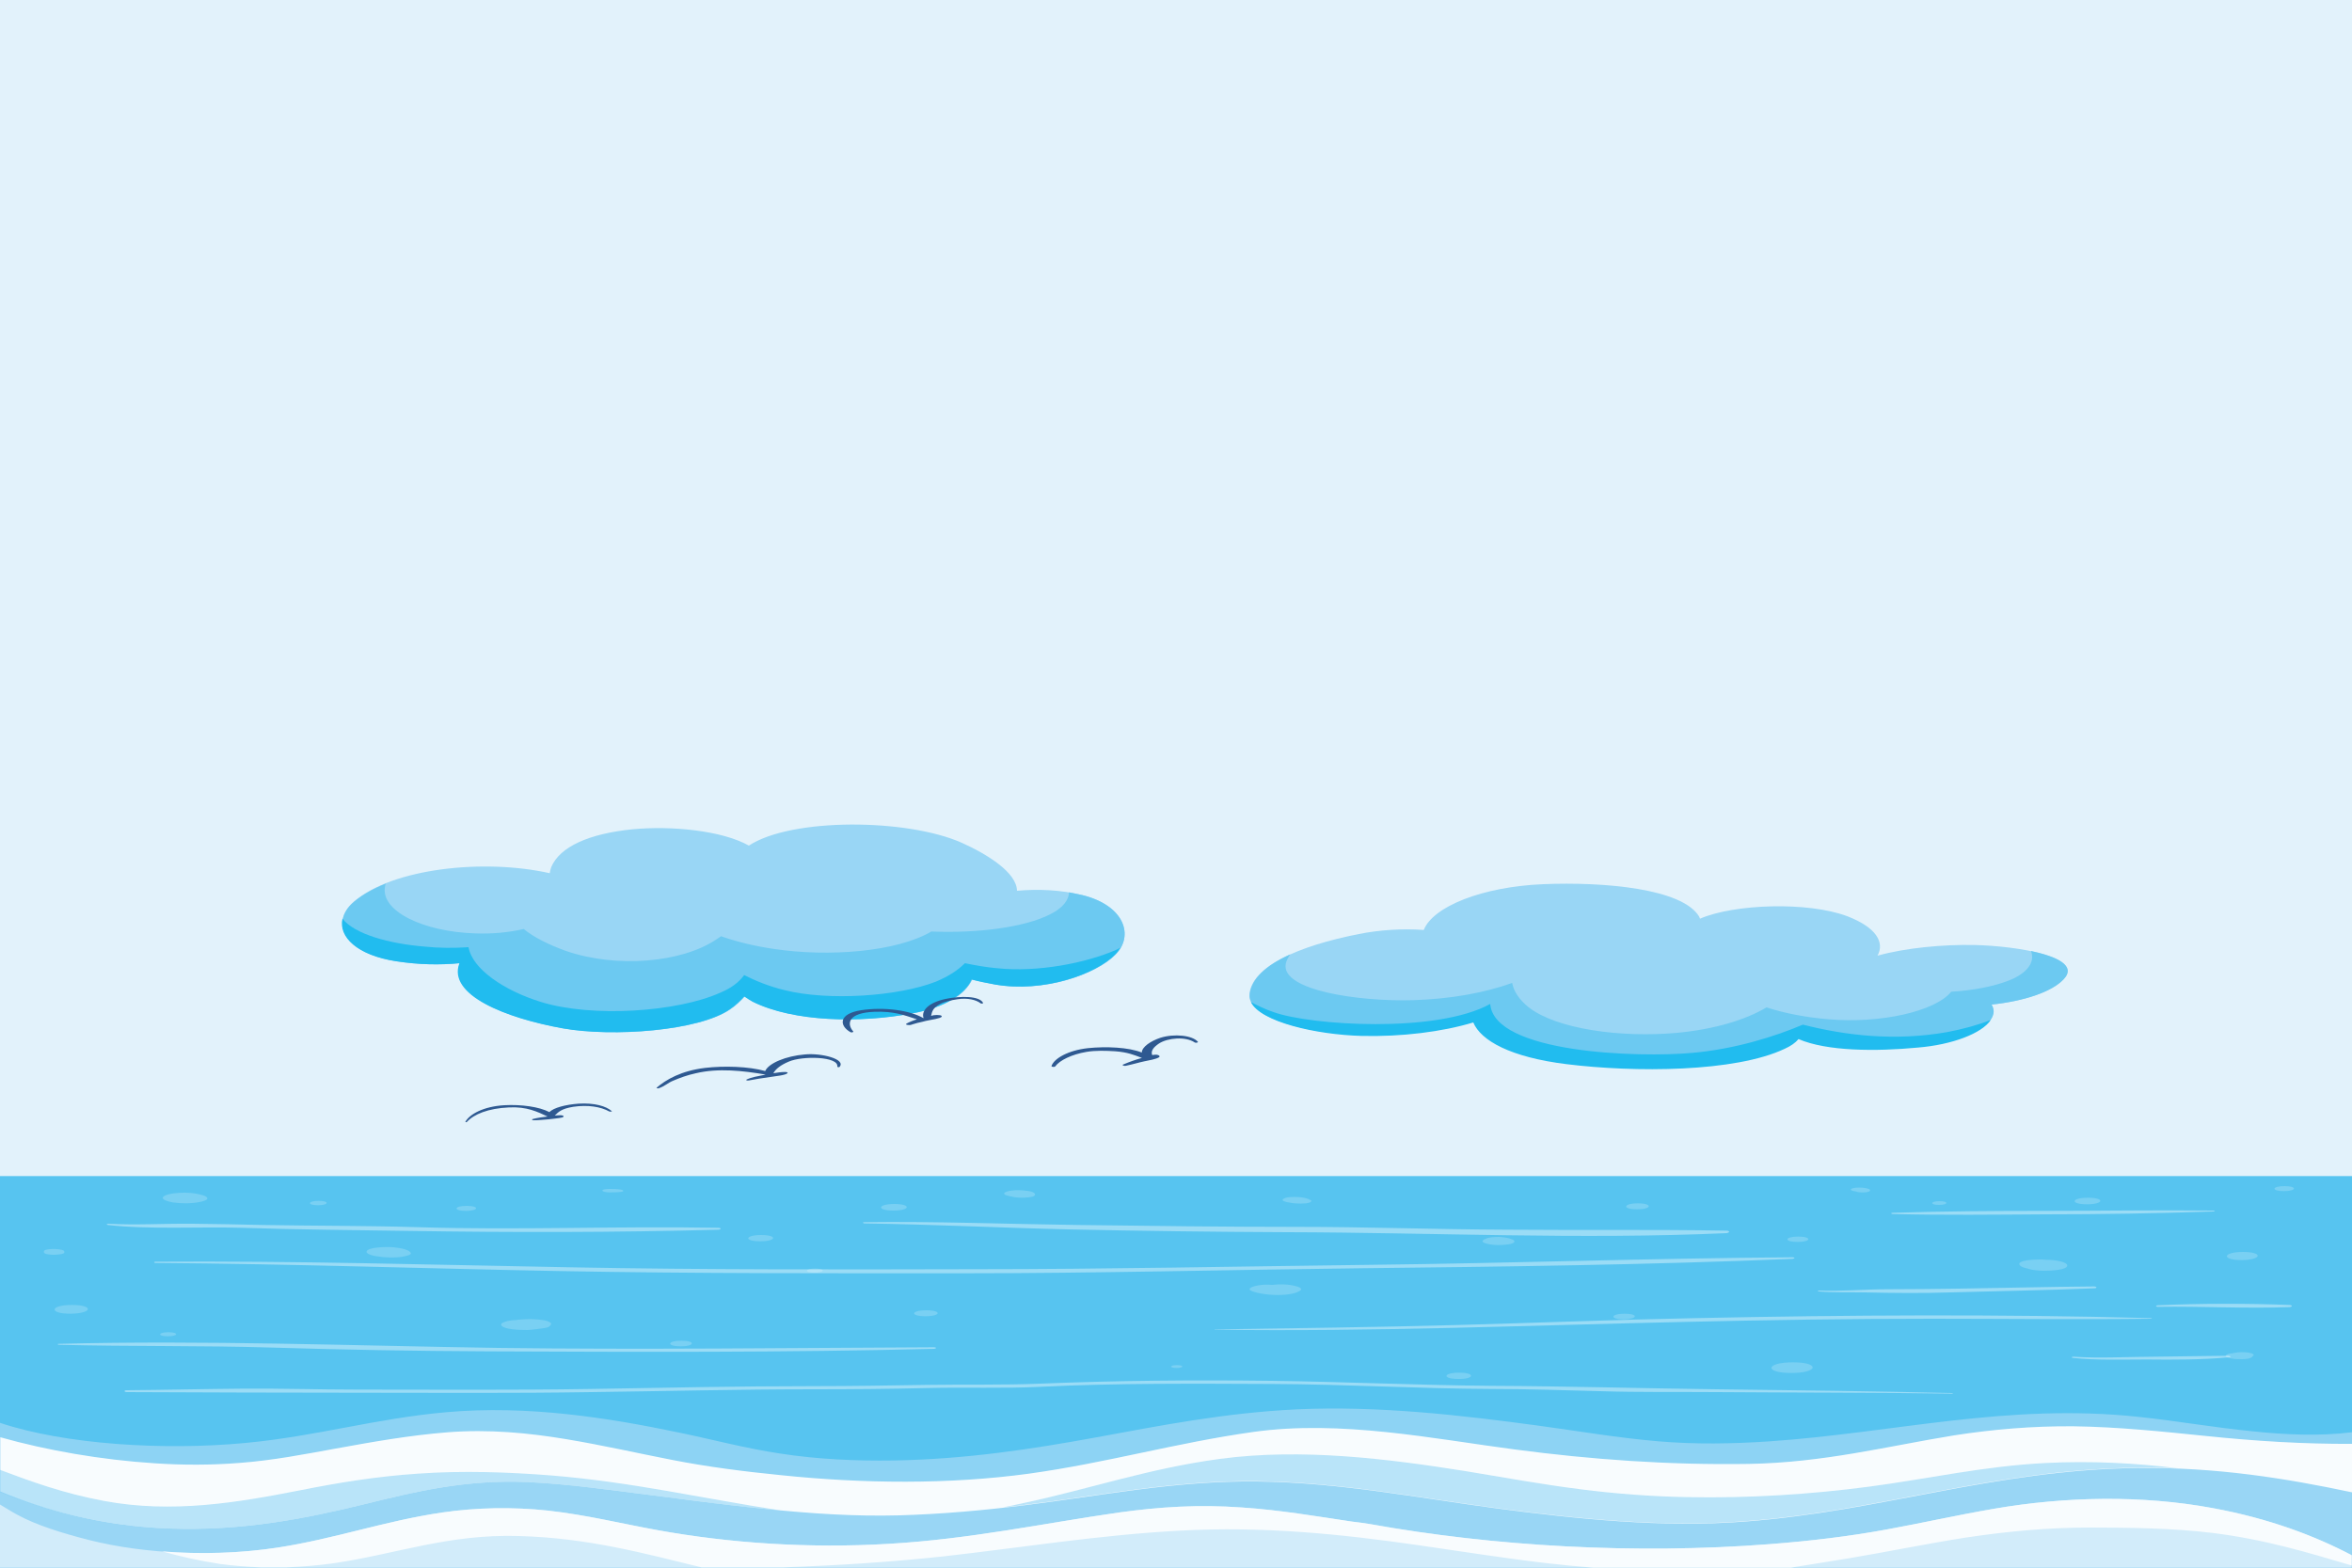 <?xml version="1.0" encoding="utf-8"?>
<!-- Generator: Adobe Illustrator 24.1.1, SVG Export Plug-In . SVG Version: 6.00 Build 0)  -->
<svg version="1.1" id="Слой_1" xmlns="http://www.w3.org/2000/svg" xmlns:xlink="http://www.w3.org/1999/xlink" x="0px" y="0px"
	 viewBox="0 0 750 500" style="enable-background:new 0 0 750 500;" xml:space="preserve">
<style type="text/css">
	.st0{fill:#E2F2FB;}
	.st1{fill:#99D6F5;}
	.st2{fill:#6CC9F1;}
	.st3{fill:#21BCEF;}
	.st4{fill:#57C4F0;}
	.st5{fill:#8DD3F4;}
	.st6{fill:#D2ECFA;}
	.st7{fill:#F8FCFE;}
	.st8{opacity:0.5;fill:#7BCDF4;enable-background:new    ;}
	.st9{opacity:0.4;fill:#FFFFFF;enable-background:new    ;}
	.st10{opacity:0.2;}
	.st11{fill:#FFFFFF;}
	.st12{fill:#2E5991;}
	.st13{fill:url(#XMLID_2_);}
	.st14{fill:url(#XMLID_3_);}
	.st15{fill:url(#XMLID_4_);}
	.st16{fill:url(#XMLID_5_);}
	.st17{fill:url(#XMLID_6_);}
</style>
<g>
	<rect id="sky" class="st0" width="750" height="500"/>
	<g id="cloud1">
		<path class="st1" d="M345.2,285.5c-6.9-1.7-14.1-2-20.9-1.4c-0.1-5.8-9.4-11.6-17.6-15.3c-17.6-7.8-54.4-8-67.9,0.9
			c-8.5-4.8-24.6-6.4-37.2-5.2c-13.7,1.4-23,5.5-25.8,12c-0.3,0.8-0.4,1.4-0.5,2c-20.9-4.7-50.1-1.6-62.5,9.1
			c-7.8,6.7-2.9,16.4,13.8,18.9c7.2,1.1,13.8,1.2,20.1,0.6c-3.9,10.1,14.6,17.5,33,20.8c15.9,2.8,43.3,0.8,53.2-6.1
			c1.8-1.2,3.3-2.7,4.6-4.1c0.8,0.6,1.7,1.1,2.7,1.7c12.9,6.4,34,6.9,50.9,3.7c10.4-1.9,16.8-6.1,18.9-10.8c2.2,0.6,4.7,1.1,7.4,1.6
			c15.6,2.7,32.2-3.3,38.3-9.5C361.6,298.6,358.8,288.9,345.2,285.5z"/>
		<path class="st2" d="M345.2,285.5c-1.4-0.3-2.9-0.6-4.3-0.9c-0.1,2.5-2,5-6,7c-8.2,4.2-23.3,6.1-37.9,5.5
			c-11.3,6.6-33,8.1-49.9,5.6c-6.3-0.9-12.1-2.3-17.2-4.1c-0.4,0.3-0.8,0.6-1.3,0.9c-11.1,7.6-32.2,9.4-48.4,3.7
			c-5.2-1.9-9.9-4.2-13.2-6.9c-4.8,1.1-10,1.6-15.4,1.4c-16.7-0.5-30.5-7.2-28.8-15.1c0-0.3,0.1-0.6,0.3-0.8
			c-4,1.6-7.6,3.6-10.3,5.9c-7.8,6.7-2.9,16.4,13.8,18.9c7.2,1.1,13.8,1.2,20.1,0.6c-3.9,10.1,14.6,17.5,33,20.8
			c15.9,2.8,43.3,0.8,53.2-6.1c1.8-1.2,3.3-2.7,4.6-4.1c0.8,0.6,1.7,1.1,2.7,1.7c12.9,6.4,34,6.9,50.9,3.7
			c10.4-1.9,16.8-6.1,18.9-10.8c2.2,0.6,4.7,1.1,7.4,1.6c15.6,2.7,32.2-3.3,38.3-9.5C361.6,298.6,358.8,288.9,345.2,285.5z"/>
		<path class="st3" d="M355.8,303c-9.4,4.1-24.9,7.2-37.9,5.8c-3.5-0.3-6.8-0.9-10.2-1.6c-2.2,2.2-5.2,4.2-9.3,5.9
			c-12,4.7-34.3,6.2-48.2,2.7c-5-1.2-9.3-3-12.9-4.8c-1.6,2.2-4,4.1-7.6,5.6c-13.8,6.2-40.8,8-57.1,3c-12-3.7-22-10.6-23.2-17.5
			c-4.6,0.3-9.4,0.3-14.1-0.2c-11-0.9-22.2-3.9-26.1-8.9c-1.3,5.8,4.6,11.7,17.2,13.6c7.2,1.1,13.8,1.2,20.1,0.6
			c-3.9,10.1,14.6,17.5,33,20.8c15.9,2.8,43.3,0.8,53.2-6.1c1.8-1.2,3.3-2.7,4.6-4.1c0.8,0.6,1.7,1.1,2.7,1.7
			c12.9,6.4,34,6.9,50.9,3.7c10.4-1.9,16.8-6.1,18.9-10.8c2.2,0.6,4.7,1.1,7.4,1.6c15.6,2.7,32.2-3.3,38.3-9.5
			c0.8-0.8,1.3-1.6,1.8-2.3C356.9,302.5,356.4,302.7,355.8,303z"/>
	</g>
	<g id="cloud2">
		<path class="st1" d="M629.6,301.4c-10-0.2-21.9,0.9-30.9,3.4c2.3-4.2-0.3-9-9.7-12.6c-12.6-4.7-36-3.9-46.9,0.8
			c-0.1-0.2-0.2-0.5-0.3-0.7c-5.4-8.9-30.2-11.1-49.7-10.3c-19.4,0.8-35.1,7.1-38.1,14.6c-6.9-0.5-14.2,0-20.7,1.3
			c-19.3,3.8-34.2,10.4-34.9,19.3c-0.6,7.6,19.4,12.6,35.8,12.9c12.8,0.3,25.7-1.3,35.6-4.3c2.4,5.8,11.9,11.1,29.7,13.3
			c21.8,2.7,53.8,2.6,69.6-4.9c2-0.9,3.4-1.9,4.4-3.1c9,3.9,24.6,4,38.2,2.7c14.6-1.3,26.9-7.3,23.3-13.4c10.3-1.1,19.2-4,23-8.1
			C664.9,305.2,643.2,301.7,629.6,301.4z"/>
		<path class="st2" d="M647.6,303.3c0,0.1,0.1,0.1,0.1,0.2c1.2,3.3-1.1,6.9-7.3,9.3c-5,1.9-11.4,3.1-18.2,3.5
			c-5.1,6.3-22.6,10.2-39,8.8c-7.2-0.6-14.1-1.9-19.9-3.8c-6.7,4-16.7,7-28.4,8.1c-18.3,1.7-38.7-1.3-47.4-8.1
			c-3.1-2.5-4.8-5.1-5.3-7.8c-8.7,3.1-19.2,5.1-31.6,5.5c-17.2,0.5-42.2-3.1-40.6-11.6c0.2-1,0.7-1.9,1.4-3
			c-7.6,3.4-12.4,7.8-12.9,12.8c-0.6,7.6,19.4,12.6,35.8,12.9c12.8,0.3,25.7-1.3,35.6-4.3c2.4,5.8,11.9,11.1,29.7,13.3
			c21.8,2.7,53.8,2.6,69.6-4.9c2-0.9,3.4-1.9,4.4-3.1c9,3.9,24.6,4,38.2,2.7c14.6-1.3,26.9-7.3,23.3-13.4c10.3-1.1,19.2-4,23-8.1
			C662.1,308,656,305.1,647.6,303.3z"/>
		<path class="st3" d="M620.8,329.2c-16.6,2.9-32.1,1.1-45.9-2.4c-8.9,3.8-21.7,7.8-35.2,9c-17.3,1.6-63.3,0.1-64.5-15.6
			c-17.2,9.5-57.5,6.8-69.1,2.6c-2.7-0.9-5.1-2.1-7.2-3.2c3,6.3,20.7,10.4,35.3,10.8c12.8,0.3,25.7-1.3,35.6-4.3
			c2.4,5.8,11.9,11.1,29.7,13.3c21.8,2.7,53.8,2.6,69.6-4.9c2-0.9,3.4-1.9,4.4-3.1c9,3.9,24.6,4,38.2,2.7
			c10.8-0.9,20.3-4.5,23.1-8.8C630.8,326.9,626.1,328.2,620.8,329.2z"/>
	</g>
	<g id="sea">
		<rect y="375.1" class="st4" width="750" height="124.9"/>
		<path class="st5" d="M718.3,456.5c-12.3-1.2-24-3.3-36.3-4.6c-41.8-4.5-78.1,5.1-117.7,7.8c-11.7,0.8-23.7,1-35.4,0
			c-13.1-1.1-25.7-3.3-38.3-5c-24.4-3.3-50.9-6.4-77.1-5.2c-23,1.1-43.6,5.2-64.3,9c-20.3,3.7-41.2,6.9-64,7.3
			c-12.5,0.2-24.7-0.4-36.4-2.2c-11.3-1.7-21.6-4.5-32.3-6.7c-22.5-4.7-48.1-8.8-74.1-6.5c-22.6,2-41.6,7.7-64,9.8
			c-26,2.5-57.8,0.5-78.4-6.4v46h750v-43C739.7,458.1,728.6,457.6,718.3,456.5z"/>
		<path class="st1" d="M703.3,458.1c-13.8-1.4-27.9-2.9-42.3-3.1c-13.2-0.1-25.9,1-38.1,2.9c-21.5,3.5-41.6,8.7-65.5,9.1
			c-25.5,0.4-50.3-1.4-74.5-4.6c-26-3.4-55.5-9.5-83.4-5.6c-24.9,3.5-46.4,9.8-71.5,13.3c-25.6,3.5-53,3.2-79.1,0.5
			c-12.1-1.2-23.7-2.7-34.9-4.9c-11.3-2.2-22.2-4.7-33.7-6.6c-12-2-24.6-3.2-37.6-2.2c-12.6,1-24.2,3.1-35.8,5.2
			c-9.9,1.8-20.1,3.8-30.9,4.6c-8.9,0.7-18,0.7-26.9,0.1c-17.1-1.1-34.3-4.1-49.2-8.3V500h750v-39.5
			C734.3,460.6,718.7,459.6,703.3,458.1z"/>
		<path class="st6" d="M705.6,481c-22.7-4.2-47-3.7-69.7,0.2c-11.7,2-22.7,4.5-34.2,6.6c-11.9,2.2-24.5,3.7-37.5,4.7
			c-42.8,3.3-87.8,0.7-127.3-6.4c-1.9-0.3-3.9-0.6-5.8-0.8c-11.4-1.7-23-3.7-35.1-4.5c-13.8-1-26.1-0.2-39.2,1.6
			c-24.3,3.5-47.5,8.5-73.5,10c-25.4,1.5-50.6-0.2-73.8-4.4c-11.5-2.1-22.4-4.8-34.7-6.2c-11.3-1.2-22.8-1-33.8,0.6
			c-18.8,2.8-33.8,8.3-52.5,11.2c-19.8,3-42.1,2.1-60-2.4c-8.7-2.2-17-4.8-23-8.1c-1.9-1-3.7-2.2-5.6-3.3V500h750v-3.9
			C738.1,489.8,723.5,484.3,705.6,481z"/>
		<path class="st7" d="M705.6,481c-22.7-4.2-47-3.7-69.7,0.2c-11.7,2-22.7,4.5-34.2,6.6c-11.9,2.2-24.5,3.7-37.5,4.7
			c-42.8,3.3-87.8,0.7-127.3-6.4c-1.9-0.3-3.9-0.6-5.8-0.8c-11.4-1.7-23-3.7-35.1-4.5c-13.8-1-26.1-0.2-39.2,1.6
			c-24.3,3.5-47.5,8.5-73.5,10c-25.4,1.5-50.6-0.2-73.8-4.4c-11.5-2.1-22.4-4.8-34.7-6.2c-11.3-1.2-22.8-1-33.8,0.6
			c-18.8,2.8-33.8,8.3-52.5,11.2c-11.8,1.8-24.6,2.2-36.8,1.2c5.7,1.6,11.8,3,18.4,4c4.3,0.6,8.6,0.9,13,1.1h8.2
			c5-0.2,10-0.6,15-1.3c19.9-2.9,36.7-9.4,59.2-8.7c21.9,0.6,39.8,5.5,58.2,10h26c17.2-0.6,34.4-1.7,51.1-3.5
			c25-2.8,49.3-6.8,75.2-8.2c26.8-1.5,51.9,1.1,76.8,4.7c13.2,1.9,26.3,4,39.9,5.6c5.1,0.6,10.2,1.1,15.3,1.5h63
			c6.2-1,12.4-2,18.6-3c12.5-2.1,24.5-4.6,37.2-6.6c12.7-1.9,25.8-3.2,39.5-3.2c12.9,0,26.8,0.2,39.1,1.7c17,2.1,30.6,6.3,44.5,10.4
			V496C738.1,489.8,723.5,484.3,705.6,481z"/>
		<path class="st7" d="M53.8,487.5c23.3,0.9,44-3.2,63-7.9c15.8-3.9,32-7.8,51.6-6.9c12.4,0.6,24.6,2.3,36.4,3.8
			c13.2,1.7,26.3,3.5,39.7,4.8c13.9,1.4,27.9,2.4,42.4,2c13.6-0.4,26.8-1.6,39.7-3.2c24.3-3,48.1-7.9,74.2-7.6
			c26.6,0.3,51.7,5.3,76.6,8.6c25,3.3,52.3,6.2,78.8,4.2c44-3.3,79.4-16.5,125.3-17.1c25.4-0.3,47.4,3.3,68.7,7.8v-15.5
			c-15.7,0.1-31.3-0.9-46.7-2.5c-13.8-1.4-27.9-2.9-42.3-3.1c-13.2-0.1-25.9,1-38.1,2.9c-21.5,3.5-41.6,8.7-65.5,9.1
			c-25.5,0.4-50.3-1.4-74.5-4.6c-26-3.4-55.5-9.5-83.4-5.6c-24.9,3.5-46.4,9.8-71.5,13.3c-25.6,3.5-53,3.2-79.1,0.5
			c-12.1-1.2-23.7-2.7-34.9-4.9c-11.3-2.2-22.2-4.7-33.7-6.6c-12-2-24.6-3.2-37.6-2.2c-12.6,1-24.2,3.1-35.8,5.2
			c-9.9,1.8-20.1,3.8-30.9,4.6c-8.9,0.7-18,0.7-26.9,0.1c-17.1-1.1-34.3-4.1-49.2-8.3v17.3C14.4,481.7,32.6,486.7,53.8,487.5z"/>
		<path class="st8" d="M176,470.6c-13.9-1.1-28.5-1.6-42.6-0.6c-13.5,0.9-25.5,2.9-37.6,5.3c-19.9,3.9-40.8,7.5-62.7,3.4
			c-12.8-2.4-23-6.1-33.1-9.9v7.1c14.4,5.8,32.6,10.8,53.8,11.6c23.3,0.9,44-3.2,63-7.9c15.8-3.9,32-7.8,51.6-6.9
			c12.4,0.6,24.6,2.3,36.4,3.8c13.2,1.7,26.3,3.5,39.7,4.8c1.4,0.1,2.8,0.3,4.2,0.4C224.5,478,201.6,472.7,176,470.6z"/>
		<path class="st8" d="M652.6,466.6c-20.2,1-37.8,5.1-56.9,7.6c-18.2,2.4-38.3,3.7-57.6,3.3c-11.6-0.2-23.1-1.1-34.1-2.5
			c-12.6-1.6-24.5-3.8-36.7-5.8c-24.5-3.9-52.1-7.4-78.3-3.9c-22.9,3.1-41.2,9.5-62.2,14c-2.3,0.5-4.6,1-7,1.5
			c2.3-0.3,4.5-0.5,6.7-0.8c24.3-3,48.1-7.9,74.2-7.6c26.6,0.3,51.7,5.3,76.6,8.6c25,3.3,52.3,6.2,78.8,4.2
			c44-3.3,79.4-16.5,125.3-17.1c4.5-0.1,8.8,0,13.1,0.2C680.9,466.6,666.7,465.9,652.6,466.6z"/>
		<g>
			<path class="st9" d="M550.5,392.5c-23.4-0.4-47-0.1-70.4-0.3c-22.3-0.1-44.5-0.9-66.8-0.9c-23.2,0-46.3-0.3-69.6-0.6
				c-22.8-0.3-45.3-1.2-68.1-0.9c-0.6,0-0.5,0.3,0,0.4c21.7,0.3,43.3,1.4,65,1.9c23.2,0.5,46.4,0.8,69.6,0.9
				c46.6,0.1,93.8,2.4,140.4,0.3C551.7,393.1,551.6,392.5,550.5,392.5z"/>
			<path class="st9" d="M229,391.6c-31.8-0.6-64.1,0.8-95.8-0.2c-16.3-0.5-32.9-0.4-49.3-0.7c-7.5-0.2-15-0.3-22.5-0.4
				c-8.7-0.1-18.2,0.5-26.8,0c-0.6,0-0.8,0.3-0.2,0.4c13.2,1.5,29.1,0.5,42.8,0.9c17.9,0.6,35.7,0.7,53.6,1
				c32.7,0.5,65.6,0.5,98.3-0.4C230.1,392.1,230,391.6,229,391.6z"/>
			<path class="st9" d="M571.6,401c-44.8,0.3-89.6,1.9-134.4,2.4c-42.2,0.5-84.3,1.4-126.5,1.4c-42.9,0.1-85.7,0.2-128.5-0.6
				c-44.3-0.8-88.3-2.1-132.6-1.8c-0.6,0-0.6,0.4,0,0.4c43.1,0.3,86.2,1.8,129.2,2.6c42.8,0.8,85.6,0.7,128.5,0.7
				c42.3,0,84.2-1.1,126.4-1.6c45.9-0.5,92.3-1.1,137.9-3C572.4,401.4,572.4,401,571.6,401z"/>
			<path class="st9" d="M667.7,410.3c-14.4,0.1-28.8,0.5-43.2,0.7c-7.6,0.1-15.1,0.2-22.7,0.2c-6.8,0-14.9,0.7-21.6,0.4
				c-0.6,0-0.8,0.3-0.2,0.3c4.7,0.4,9.8,0.2,14.7,0.3c9,0.2,18.2,0.3,27.2,0c15.3-0.4,30.6-0.7,45.9-1.3
				C668.8,410.9,668.7,410.3,667.7,410.3z"/>
			<path class="st9" d="M729.9,416.2c-13.5-0.5-28.2-0.5-41.7,0.1c-0.9,0-0.9,0.6,0.1,0.5c13.9-0.2,27.7,0.6,41.7,0.1
				C731.2,416.8,731,416.2,729.9,416.2z"/>
			<path class="st9" d="M710.6,432.4c-7.7,0.1-15.3,0.2-23,0.3c-8.6,0-18,0.6-26.4,0c-0.6,0-0.8,0.3-0.2,0.4
				c7.5,0.8,15.8,0.5,23.5,0.5c8.8,0.1,17.7,0.1,26.3-0.7C711.6,432.9,711.3,432.4,710.6,432.4z"/>
			<path class="st9" d="M705.8,386.1c-17.8-0.2-35.7,0.1-53.6,0.1c-16.3,0-32.3,0.1-48.6,0.6c-0.7,0-0.7,0.4,0,0.4
				c16,0.4,32.6,0.2,48.6,0.1c18,0,35.6-0.3,53.5-0.9C706.4,386.4,706.4,386.1,705.8,386.1z"/>
			<path class="st9" d="M297.9,429.7c-46.3,0.2-92.7,0.8-139.1,0.2c-46.6-0.7-93.5-2.5-140.1-1.3c-0.4,0-0.4,0.2,0,0.3
				c22.7,0.6,45.5,0.2,68.2,0.9c22.8,0.7,45.8,1.1,68.7,1.2c47.5,0.2,94.8,0.4,142.3-0.8C298.7,430.1,298.6,429.7,297.9,429.7z"/>
			<path class="st9" d="M685.9,420.4c-48.4-1.3-96.6-1-145,0c-25.4,0.5-50.7,1.5-76,2.2c-25.8,0.7-51.6,1-77.5,1.4
				c-0.2,0-0.2,0.1,0,0.1c50.4,0.7,100-1.4,150.2-2.5c26.3-0.6,52.3-1,78.6-1c23.2,0,46.5,0.3,69.7,0
				C686.3,420.6,686.2,420.4,685.9,420.4z"/>
			<path class="st9" d="M622.4,444.3c-25-0.6-49.9-0.9-75-1.2c-24-0.3-48-1-71.9-1.1c-23.4-0.2-46.7-1.3-70.1-1.6
				c-24.4-0.3-49.4-0.1-73.6,0.9c-12,0.5-24.1,0.2-36.2,0.4c-12.1,0.2-24.1,0.4-36.3,0.4c-23.6,0-47.3,0.5-71,0.9
				c-24.7,0.4-49.6,0.2-74.3,0.2c-12.3,0-24.4-0.4-36.6-0.3c-12.3,0.1-24.6,0.4-37,0.5c-1,0-0.9,0.6,0.1,0.6
				c24.5,0.1,49.2,0.2,73.7,0.2c24.8,0,49.6,0.2,74.3-0.2c23.6-0.3,47.3-0.9,71-0.9c12.1,0,24.2-0.1,36.3-0.4
				c12-0.3,24.2,0.2,36.2-0.4c24.3-1.2,49.2-1,73.6-0.9c23.4,0.1,46.7,1.5,70.1,1.6c11.3,0,23.2,0.4,34.5,0.7
				c12.3,0.4,25,0.2,37.3,0.3c25,0.2,49.9,0.1,74.9,0.5C622.9,444.6,622.8,444.3,622.4,444.3z"/>
		</g>
		<g class="st10">
			<path class="st11" d="M175.6,421.9c-0.4-0.4-1.6-0.8-2.7-0.9c-1.3-0.2-2.2-0.2-3.5-0.3c-1.3,0-2.8,0.1-4,0.2
				c-0.2,0-0.4,0-0.6,0.1c-2.4,0-5.9,0.8-4.8,1.9c1.1,1.1,5.2,1.3,8,1.3c1.1,0,2.2-0.2,3.3-0.3c1.2-0.2,2.9-0.3,3.7-0.7
				C175.5,422.7,176,422.4,175.6,421.9z"/>
			<path class="st11" d="M295.4,417.9c-5,0-5.3,1.9-0.3,1.9S300.4,417.9,295.4,417.9z"/>
			<path class="st11" d="M217.3,427.6c-4.6,0-4.9,1.8-0.2,1.8C221.6,429.4,221.9,427.6,217.3,427.6z"/>
			<path class="st11" d="M652.5,401.8c-0.7-0.1-1.4-0.1-2.1-0.1c-2.3,0-6.5,0.3-6.5,1.4c0,0.7,1.1,1.2,2.7,1.5c0.1,0,0.1,0,0.2,0.1
				c1.4,0.4,3.3,0.6,5,0.6c2.7,0,7.2-0.3,7.4-1.6C659.3,402.4,655.2,401.8,652.5,401.8z"/>
			<path class="st11" d="M518,419c-4.5,0-4.8,1.8-0.2,1.8C522.3,420.7,522.6,419,518,419z"/>
			<path class="st11" d="M717,431.4c-1.5-0.2-3.1-0.2-4.6,0.1c-0.4,0.1-0.9,0.2-1.3,0.2c-0.7,0.1-1.3,0.4-1.4,0.7
				c-0.1,0.4,1,0.8,2,0.9c1,0.2,2.2,0.2,3.3,0.2s2.7-0.2,3.1-0.7c0.1-0.1,0.2-0.3,0.4-0.4C719,432,718.2,431.6,717,431.4z"/>
			<path class="st11" d="M571.7,434.5c-8.7,0-9.3,3.4-0.5,3.4C579.9,437.9,580.5,434.5,571.7,434.5z"/>
			<path class="st11" d="M375.3,435.4c-2.4,0-2.5,0.9-0.1,0.9C377.5,436.3,377.7,435.4,375.3,435.4z"/>
			<path class="st11" d="M465.3,437.8c-5.2,0-5.5,2-0.3,2C470.2,439.9,470.6,437.8,465.3,437.8z"/>
			<path class="st11" d="M125.5,397.8c-2.7-0.2-8.4,0-8.6,1.4c-0.1,0.5,0.8,0.9,1.8,1.2c0.7,0.2,1.5,0.3,2.4,0.4
				c0.6,0.1,1.2,0.2,1.9,0.2c1.6,0.1,3.2,0.1,4.8-0.1c1.3-0.2,3.4-0.6,3.2-1.2C130.7,398.6,128.1,398.1,125.5,397.8z"/>
			<path class="st11" d="M259.9,404.6c-3.3,0-3.5,1.3-0.2,1.3C263.1,405.9,263.3,404.6,259.9,404.6z"/>
			<path class="st11" d="M414.9,411.3c0.1-0.5-0.8-0.9-1.7-1.1c-2.2-0.6-5-0.7-7.5-0.4c-1.4-0.1-2.9-0.1-4.1,0.1
				c-2.1,0.3-4.3,1.1-2.4,1.9c1.1,0.4,2.3,0.7,3.8,0.9c1.8,0.3,4.1,0.4,5.9,0.3c1.7-0.1,3.1-0.3,4.3-0.7c0.1,0,0.2-0.1,0.3-0.1
				C414.2,411.9,414.8,411.6,414.9,411.3z"/>
			<path class="st11" d="M573.4,394.4c-4.4,0-4.7,1.7-0.2,1.7C577.6,396.1,577.9,394.4,573.4,394.4z"/>
			<path class="st11" d="M715.2,399.3c-6.5,0-7,2.6-0.3,2.6C721.3,401.8,721.8,399.3,715.2,399.3z"/>
			<path class="st11" d="M665.8,382c-5.4,0-5.8,2.1-0.3,2.1C670.9,384.1,671.3,382,665.8,382z"/>
			<path class="st11" d="M148.8,384.6c-4.1,0-4.4,1.6-0.2,1.6C152.7,386.2,153,384.6,148.8,384.6z"/>
			<path class="st11" d="M22.9,416.2c-7,0-7.5,2.8-0.4,2.8C29.6,418.9,30,416.2,22.9,416.2z"/>
			<path class="st11" d="M53.7,424.9c-3.4,0-3.6,1.3-0.2,1.3C56.9,426.2,57.1,424.9,53.7,424.9z"/>
			<path class="st11" d="M20.5,399.2c0.1-1-5.3-1.1-6.3-0.4c-0.1,0.1-0.2,0.2-0.2,0.2c0,0.1,0,0.3,0,0.4c0,0.6,1.9,0.8,3.1,0.8
				c1.1,0,3.4-0.2,3.4-0.7C20.5,399.4,20.5,399.3,20.5,399.2z"/>
			<path class="st11" d="M242.7,393.9c-5.2,0-5.6,2-0.3,2S248,393.9,242.7,393.9z"/>
			<path class="st11" d="M481.9,395.2c-0.8-0.4-2.4-0.6-3.9-0.7c-1.4,0-3.4,0.1-4.2,0.6c-0.3,0.1-0.6,0.2-0.8,0.4
				c-1.3,1,2.7,1.6,4.7,1.6c1.9,0,5.1-0.2,5.2-1.1C483,395.6,482.5,395.4,481.9,395.2z"/>
			<path class="st11" d="M618.5,383.1c-3,0-3.2,1.2-0.2,1.2C621.3,384.3,621.5,383.1,618.5,383.1z"/>
			<path class="st11" d="M62.5,380.7c-2.1-0.4-4.8-0.4-7-0.1c-1.7,0.2-3.5,0.7-3.6,1.4c-0.1,0.7,1.6,1.2,3.2,1.5
				c2.7,0.4,5.8,0.4,8.4-0.1c1.2-0.2,2.5-0.6,2.6-1.1C66.2,381.4,64,381,62.5,380.7z"/>
			<path class="st11" d="M197.9,379.4c-1.1-0.2-2.4-0.2-3.6-0.2c-0.8,0-2.2,0.1-2.2,0.5s1.3,0.6,2.1,0.6c1.4,0,2.8,0,4.1-0.2
				C199.1,379.9,198.7,379.5,197.9,379.4z"/>
			<path class="st11" d="M327.5,379.8c-1.6-0.2-3.2-0.3-4.8-0.1c-1.1,0.1-2.4,0.5-2.5,0.9c-0.1,0.5,1.1,0.8,2.2,1
				c0.1,0,0.3,0,0.4,0.1c0.8,0.2,2,0.3,2.9,0.3c1.3,0,3.5-0.1,4.1-0.6C330.6,380.7,329.4,380,327.5,379.8z"/>
			<path class="st11" d="M417.7,382.7c-0.1-0.1-0.3-0.2-0.5-0.3c-0.8-0.3-1.8-0.5-3-0.6c-1.7-0.1-4.1-0.1-5,0.6
				c-0.8,0.6,0.8,1,2.3,1.2c0.5,0.1,0.9,0.2,1.5,0.2c1.1,0.1,2.3,0.1,3.4,0c0.8-0.1,1.7-0.3,1.7-0.7
				C418.3,382.9,418.1,382.8,417.7,382.7z"/>
			<path class="st11" d="M522.3,383.8c-4.8,0-5.1,1.9-0.3,1.9C526.8,385.7,527.1,383.8,522.3,383.8z"/>
			<path class="st11" d="M593.8,378.8c-1.2-0.1-3.5,0-3.6,0.6c0,0.3,0.7,0.5,1.6,0.6c1,0.5,4.2,0.4,4.5-0.2
				C596.6,379.2,595.1,378.9,593.8,378.8z"/>
			<path class="st11" d="M728.5,378.3c-4.1,0-4.4,1.6-0.2,1.6C732.4,379.9,732.6,378.3,728.5,378.3z"/>
			<path class="st11" d="M285.2,384c-5.4,0-5.8,2.1-0.3,2.1C290.3,386.1,290.7,384,285.2,384z"/>
			<path class="st11" d="M101.6,383c-3.5,0-3.8,1.4-0.2,1.4C104.9,384.4,105.2,383,101.6,383z"/>
		</g>
	</g>
	<g id="gulls">
		<path class="st12" d="M370,331c-3,1-5.9,2.9-5.9,4.7c-4.2-1.7-11.4-2-17.2-1.4c-6.3,0.7-10.8,3.3-11.6,5.7c-0.1,0.3,1,0.4,1.2,0.1
			c1.4-1.9,5.2-3.8,9.9-4.6c2.9-0.5,6.2-0.4,9.3-0.2c3.8,0.3,5.8,1.1,8.4,2.1h0.1c-2.2,0.6-4.1,1.3-6,2.1c-0.6,0.2,0.2,0.6,0.9,0.4
			c2-0.4,3.9-1,5.8-1.4c1.5-0.3,3.8-0.7,4.7-1.3c0.3-0.2,0.2-0.5-0.3-0.7c-0.6-0.2-1.2-0.1-1.9,0c-0.5-1.3,0.4-2.5,2.2-3.7
			c2.8-1.8,8.5-2.3,11.4-0.3c0.3,0.2,1.1,0,1-0.2C380.3,330.2,374.4,329.6,370,331z"/>
		<path class="st12" d="M301.5,318.6c-5.5,1.2-7.8,3.8-7,6.1h-0.1c-4.3-2.5-12.5-3.6-19.8-2.5c-7.2,1.1-7.1,4.9-3.4,7
			c0.3,0.2,1,0,0.9-0.2c-2.2-2.5-1.7-6,6.8-6.3c6.1-0.2,9.2,1,13.5,2.4c-1.3,0.4-2.5,0.9-3.4,1.4c-0.2,0.2,0,0.4,0.5,0.4
			c0.6,0.1,1,0,1.5-0.2c1-0.3,2-0.6,3.1-0.8c1.3-0.4,2.9-0.6,4.2-0.9c0.8-0.2,1.9-0.4,2-0.8c0-0.2-0.1-0.3-0.5-0.4
			c-0.7-0.1-1.4-0.1-2.1,0c-0.3,0.1-0.5,0.1-0.8,0.2c0.3-1.4,0.6-2.6,2.9-3.8c1.3-0.7,3.5-1.2,5.5-1.5c3.3-0.5,6,0.2,7.4,1.3
			c0.2,0.2,0.9,0,0.8-0.1C312.4,317.6,306.3,317.6,301.5,318.6z"/>
		<path class="st12" d="M256.7,336.3c-6.1,0.5-11.6,2.8-12.7,5.3c-5.3-1.5-13.2-1.7-19.2-1c-7.5,0.9-12.4,3.7-15.4,6.3
			c-0.2,0.1,0.3,0.3,0.6,0.2c1.9-0.6,2.9-1.7,4.6-2.4c2.1-0.9,4.5-1.8,7.3-2.4c7.2-1.7,15-0.8,22.1,0.4l0,0v0.1c-0.1,0-0.1,0-0.2,0
			c-2,0.4-4.3,0.8-5.7,1.5c-0.4,0.2,0.1,0.4,0.7,0.3c2.1-0.4,4.5-0.8,6.8-1.1c1.7-0.3,4.7-0.5,5.5-1.2c0.2-0.2-0.1-0.4-0.7-0.4
			c-1.3,0-2.6,0.2-3.8,0.4c0.8-1.4,2.3-2.6,4.9-3.7c4.3-1.9,16-1.7,15.5,1.6c0,0.2,0.6,0.2,0.7,0.1
			C269.9,337.8,261.9,335.8,256.7,336.3z"/>
		<path class="st12" d="M184.5,352c-4.1,0.3-8,1.3-9.3,2.7c-3.2-1.7-9-2.5-14.4-2.2c-6.7,0.4-11.1,2.9-12.4,5.3
			c-0.1,0.1,0.4,0.2,0.5,0c2.2-2.4,6.7-4.3,13.4-4.6c5.7-0.3,9.1,1.4,12.3,2.9c-1.6,0.2-3.2,0.4-4.7,0.8c-0.5,0.1-0.2,0.4,0.3,0.4
			c1.6,0,3.2-0.2,4.7-0.3c1.5-0.2,3.1-0.3,4.4-0.6c0.6-0.2,0.6-0.6-0.3-0.7c-0.7,0-1.4,0-2.1,0.1c1.2-1.2,2.2-2.2,5.9-2.8
			c4.7-0.7,8.8,0,11.5,1.5c0.3,0.1,1,0,0.8-0.1C193.3,352.8,189.6,351.7,184.5,352z"/>
	</g>
</g>
<g id="dune2">
	
		<linearGradient id="XMLID_2_" gradientUnits="userSpaceOnUse" x1="513.445" y1="-316.98" x2="534.444" y2="-51.493" gradientTransform="matrix(1 0 0 -1 0 502)">
		<stop  offset="0" style="stop-color:#FFD99C"/>
		<stop  offset="1" style="stop-color:#F7954E"/>
	</linearGradient>
	<path id="XMLID_15_" class="st13" d="M1186.9,787.7l-207.3-3.8l-590.8-10.8l-115.5-2.2l-426.4-7.8c16,0,482-178.2,586-194.2
		c25.8-4,49.8-9.7,72.1-16c0.1,0,0.2-0.1,0.2-0.1c67.1-19.2,118.2-44.4,155.8-45.9c50-2,168,54,218,86S1186.9,787.7,1186.9,787.7z"
		/>
	
		<linearGradient id="XMLID_3_" gradientUnits="userSpaceOnUse" x1="604.163" y1="-324.895" x2="622.163" y2="-186.895" gradientTransform="matrix(1 0 0 -1 0 502)">
		<stop  offset="0" style="stop-color:#FFD99C"/>
		<stop  offset="1" style="stop-color:#F7954E"/>
	</linearGradient>
	<path id="XMLID_11_" class="st14" d="M979.6,783.9l-590.8-10.8l-115.5-2.2l-24.4-55.6l523-23.4
		C771.9,691.9,858.7,758.7,979.6,783.9z"/>
	
		<linearGradient id="XMLID_4_" gradientUnits="userSpaceOnUse" x1="309.374" y1="-94.664" x2="309.374" y2="-398.384" gradientTransform="matrix(1 0 0 -1 0 502)">
		<stop  offset="0" style="stop-color:#FFD99C"/>
		<stop  offset="1" style="stop-color:#F7954E"/>
	</linearGradient>
	<path id="XMLID_12_" class="st15" d="M736.9,715.3c-119,38.6-260.8,52.6-348.2,57.7l-541.8-9.9c16,0,482-178.2,586-194.2
		c25.8-4,49.8-9.7,72.1-16c-5,1.6-107.3,34.1-156.1,75.1C298.9,669.9,923.7,654.7,736.9,715.3z"/>
</g>
<g id="dune1">
	
		<linearGradient id="XMLID_5_" gradientUnits="userSpaceOnUse" x1="-73.305" y1="-118.428" x2="-73.305" y2="-230.957" gradientTransform="matrix(1 0 0 -1 0 502)">
		<stop  offset="0" style="stop-color:#FFD99C"/>
		<stop  offset="1" style="stop-color:#F7954E"/>
	</linearGradient>
	<path id="XMLID_8_" class="st16" d="M121.7,643.5c-23-38-69-45-108-60c-11-4-24-17-19-28C2,538.6,16.2,524.9,32.9,515
		c-80,7.3-160.5,86.3-289.2,144.2l-19,138.8c0,0,42-1.5,158-0.1c47.5,0.6,73.5-2.2,94.8-5.7c49.6-24.7,97.2-52.9,139.2-92.7
		C131.7,684.5,131.7,660.5,121.7,643.5z"/>
	
		<linearGradient id="XMLID_6_" gradientUnits="userSpaceOnUse" x1="314.642" y1="-368.377" x2="358.14" y2="-71.392" gradientTransform="matrix(1 0 0 -1 0 502)">
		<stop  offset="0" style="stop-color:#FFD99C"/>
		<stop  offset="1" style="stop-color:#F7954E"/>
	</linearGradient>
	<path id="XMLID_9_" class="st17" d="M472.7,659.2c-72-33.3-344-144.7-428-144.7c-3.9,0-7.9,0.2-11.8,0.5
		C16.2,524.9,2,538.5-5.3,555.5c-5,11,8,24,19,28c39,15,85,22,108,60c10,17,10,41-5,56c-42,39.8-89.6,68-139.2,92.7
		c30.8-5,51.7-11.2,113.2-10.4c104,1.4,612-58.4,612-58.4S544.7,692.5,472.7,659.2z"/>
</g>
</svg>
